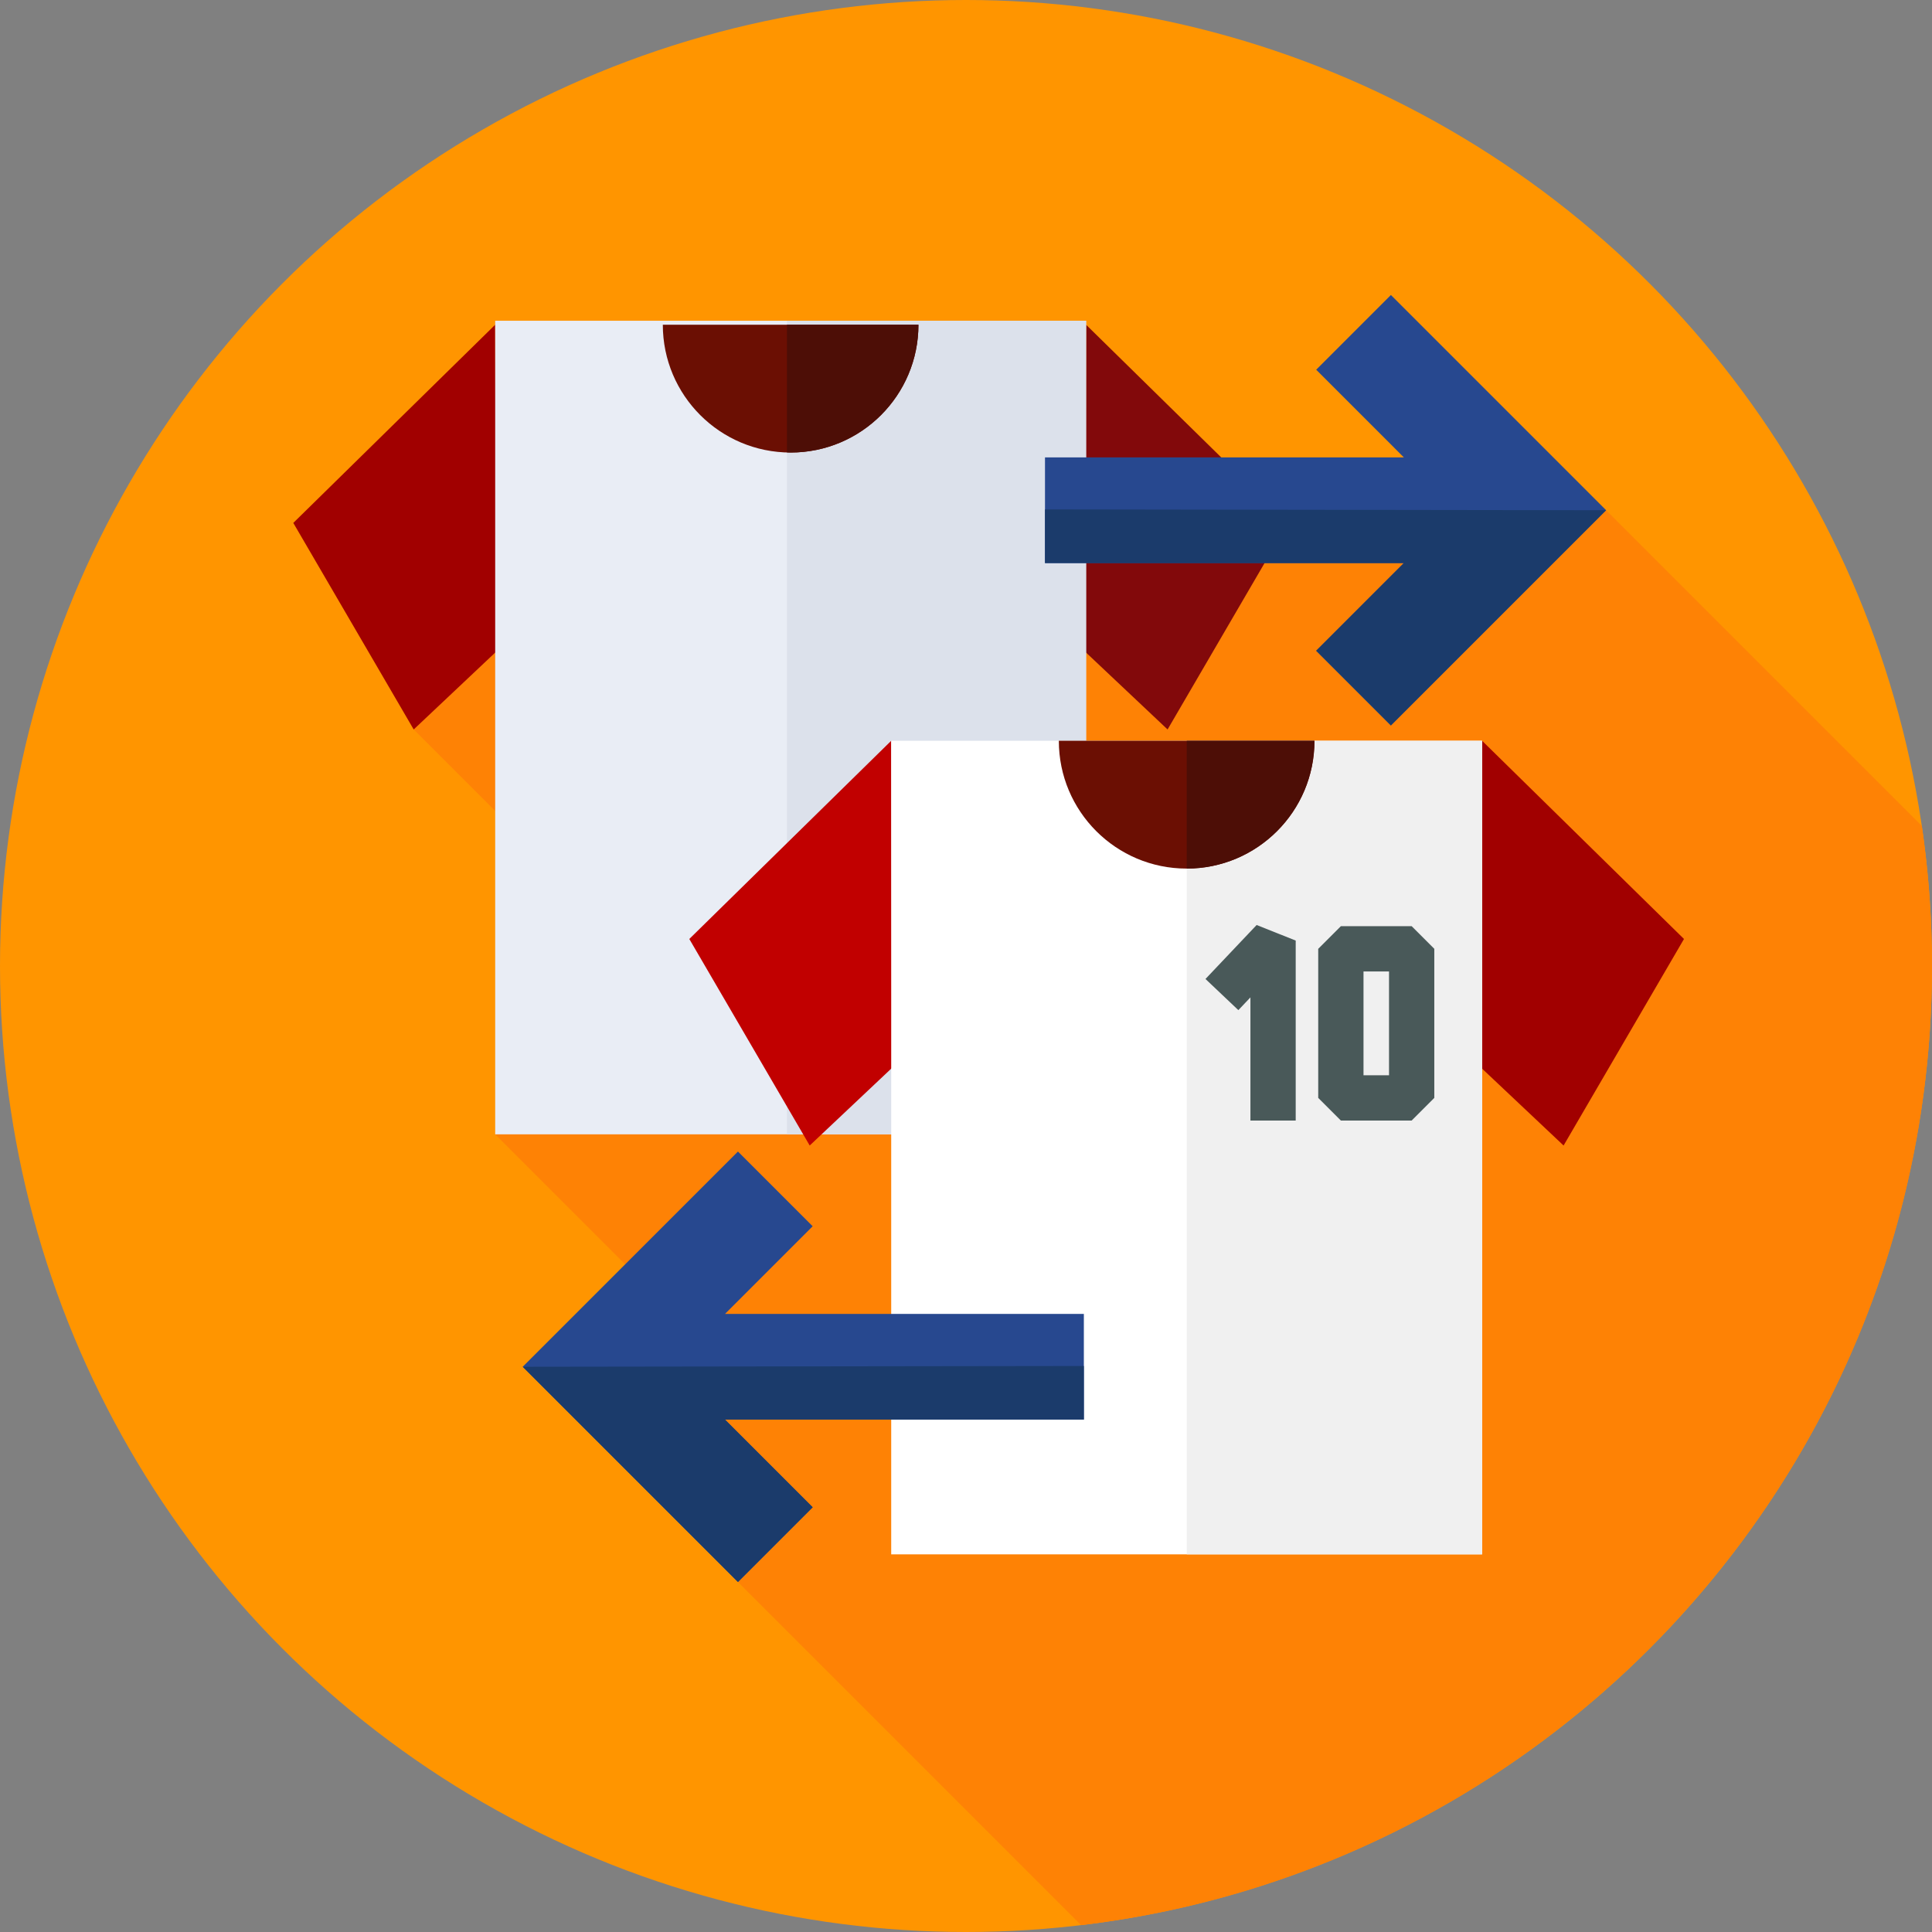 <?xml version="1.0" encoding="iso-8859-1"?>
<!-- Generator: Adobe Illustrator 19.0.0, SVG Export Plug-In . SVG Version: 6.00 Build 0)  -->
<svg version="1.1" id="Capa_1" xmlns="http://www.w3.org/2000/svg" xmlns:xlink="http://www.w3.org/1999/xlink" x="0px" y="0px"
	 viewBox="0 0 512 512" style="enable-background:new 0 0 512 512;" xml:space="preserve">
<rect x="0" y="0" width="512" height="512" fill="#808080" stroke="none"/>
<circle style="fill:#FF9500;" cx="256" cy="256" r="256"/>
<path style="fill:#FE8205;" d="M512,256c0-12.605-0.927-24.993-2.687-37.11l-83.676-83.676l-313.518,19.5l-2.486,38.601
	l90.965,90.965l-69.366,16.328l57.523,57.523l6.812,61.11l90.941,90.941C413.509,495.1,512,387.06,512,256z"/>
<polygon style="fill:#A10000;" points="131.231,86.055 77.726,138.579 109.633,193.315 131.432,172.755 "/>
<polygon style="fill:#82090B;" points="287.821,86.055 341.327,138.579 309.42,193.315 287.621,172.755 "/>
<rect x="131.23" y="85" style="fill:#E9EDF5;" width="156.59" height="215.61"/>
<rect x="208.55" y="85" style="fill:#DCE1EB;" width="79.27" height="215.61"/>
<path style="fill:#6B0F03;" d="M243.397,86.055c0,18.706-15.164,33.871-33.871,33.871s-33.871-15.164-33.871-33.871
	C175.655,86.055,243.397,86.055,243.397,86.055z"/>
<path style="fill:#4D0E06;" d="M208.548,86.055V119.9c0.326,0.009,0.65,0.025,0.979,0.025c18.706,0,33.87-15.165,33.87-33.871
	L208.548,86.055L208.548,86.055z"/>
<polygon style="fill:#C10000;" points="236.179,196.314 182.673,248.838 214.58,303.575 236.379,283.014 "/>
<polygon style="fill:#A10000;" points="392.769,196.314 446.274,248.838 414.367,303.575 392.568,283.014 "/>
<rect x="236.18" y="196.31" style="fill:#FFFFFF;" width="156.59" height="215.61"/>
<rect x="314.5" y="196.31" style="fill:#F0F0F0;" width="78.27" height="215.61"/>
<path style="fill:#6B0F03;" d="M348.344,196.314c0,18.706-15.164,33.871-33.871,33.871s-33.871-15.164-33.871-33.871H348.344z"/>
<path style="fill:#4D0E06;" d="M348.344,196.314H314.5v33.87C333.194,230.17,348.344,215.011,348.344,196.314z"/>
<g>
	<polygon style="fill:#495959;" points="343.376,296.955 331.376,296.955 331.376,264.316 328.176,267.694 319.465,259.439 
		333.021,245.134 343.376,249.261 	"/>
	<path style="fill:#495959;" d="M374.105,296.955h-18.762l-6-6v-39.508l6-6h18.762l6,6v39.508L374.105,296.955z M361.344,284.955
		h6.762v-27.508h-6.762V284.955z"/>
</g>
<polygon style="fill:#27488F;" points="287.234,348.206 192.128,348.206 215.365,324.969 195.566,305.17 138.53,362.206 
	195.566,419.242 215.365,399.443 192.128,376.206 287.234,376.206 "/>
<polygon style="fill:#1B3B6B;" points="138.53,362.206 195.566,419.242 215.365,399.443 192.128,376.206 287.234,376.206 
	287.234,362 "/>
<polygon style="fill:#27488F;" points="368.602,78.178 348.803,97.977 372.039,121.214 276.934,121.214 276.934,149.214 
	372.039,149.214 348.803,172.451 368.602,192.25 425.637,135.214 "/>
<polygon style="fill:#1B3B6B;" points="276.934,135 276.934,149.214 372.039,149.214 348.803,172.451 368.602,192.25 
	425.637,135.214 "/>
<g>
</g>
<g>
</g>
<g>
</g>
<g>
</g>
<g>
</g>
<g>
</g>
<g>
</g>
<g>
</g>
<g>
</g>
<g>
</g>
<g>
</g>
<g>
</g>
<g>
</g>
<g>
</g>
<g>
</g>
</svg>
